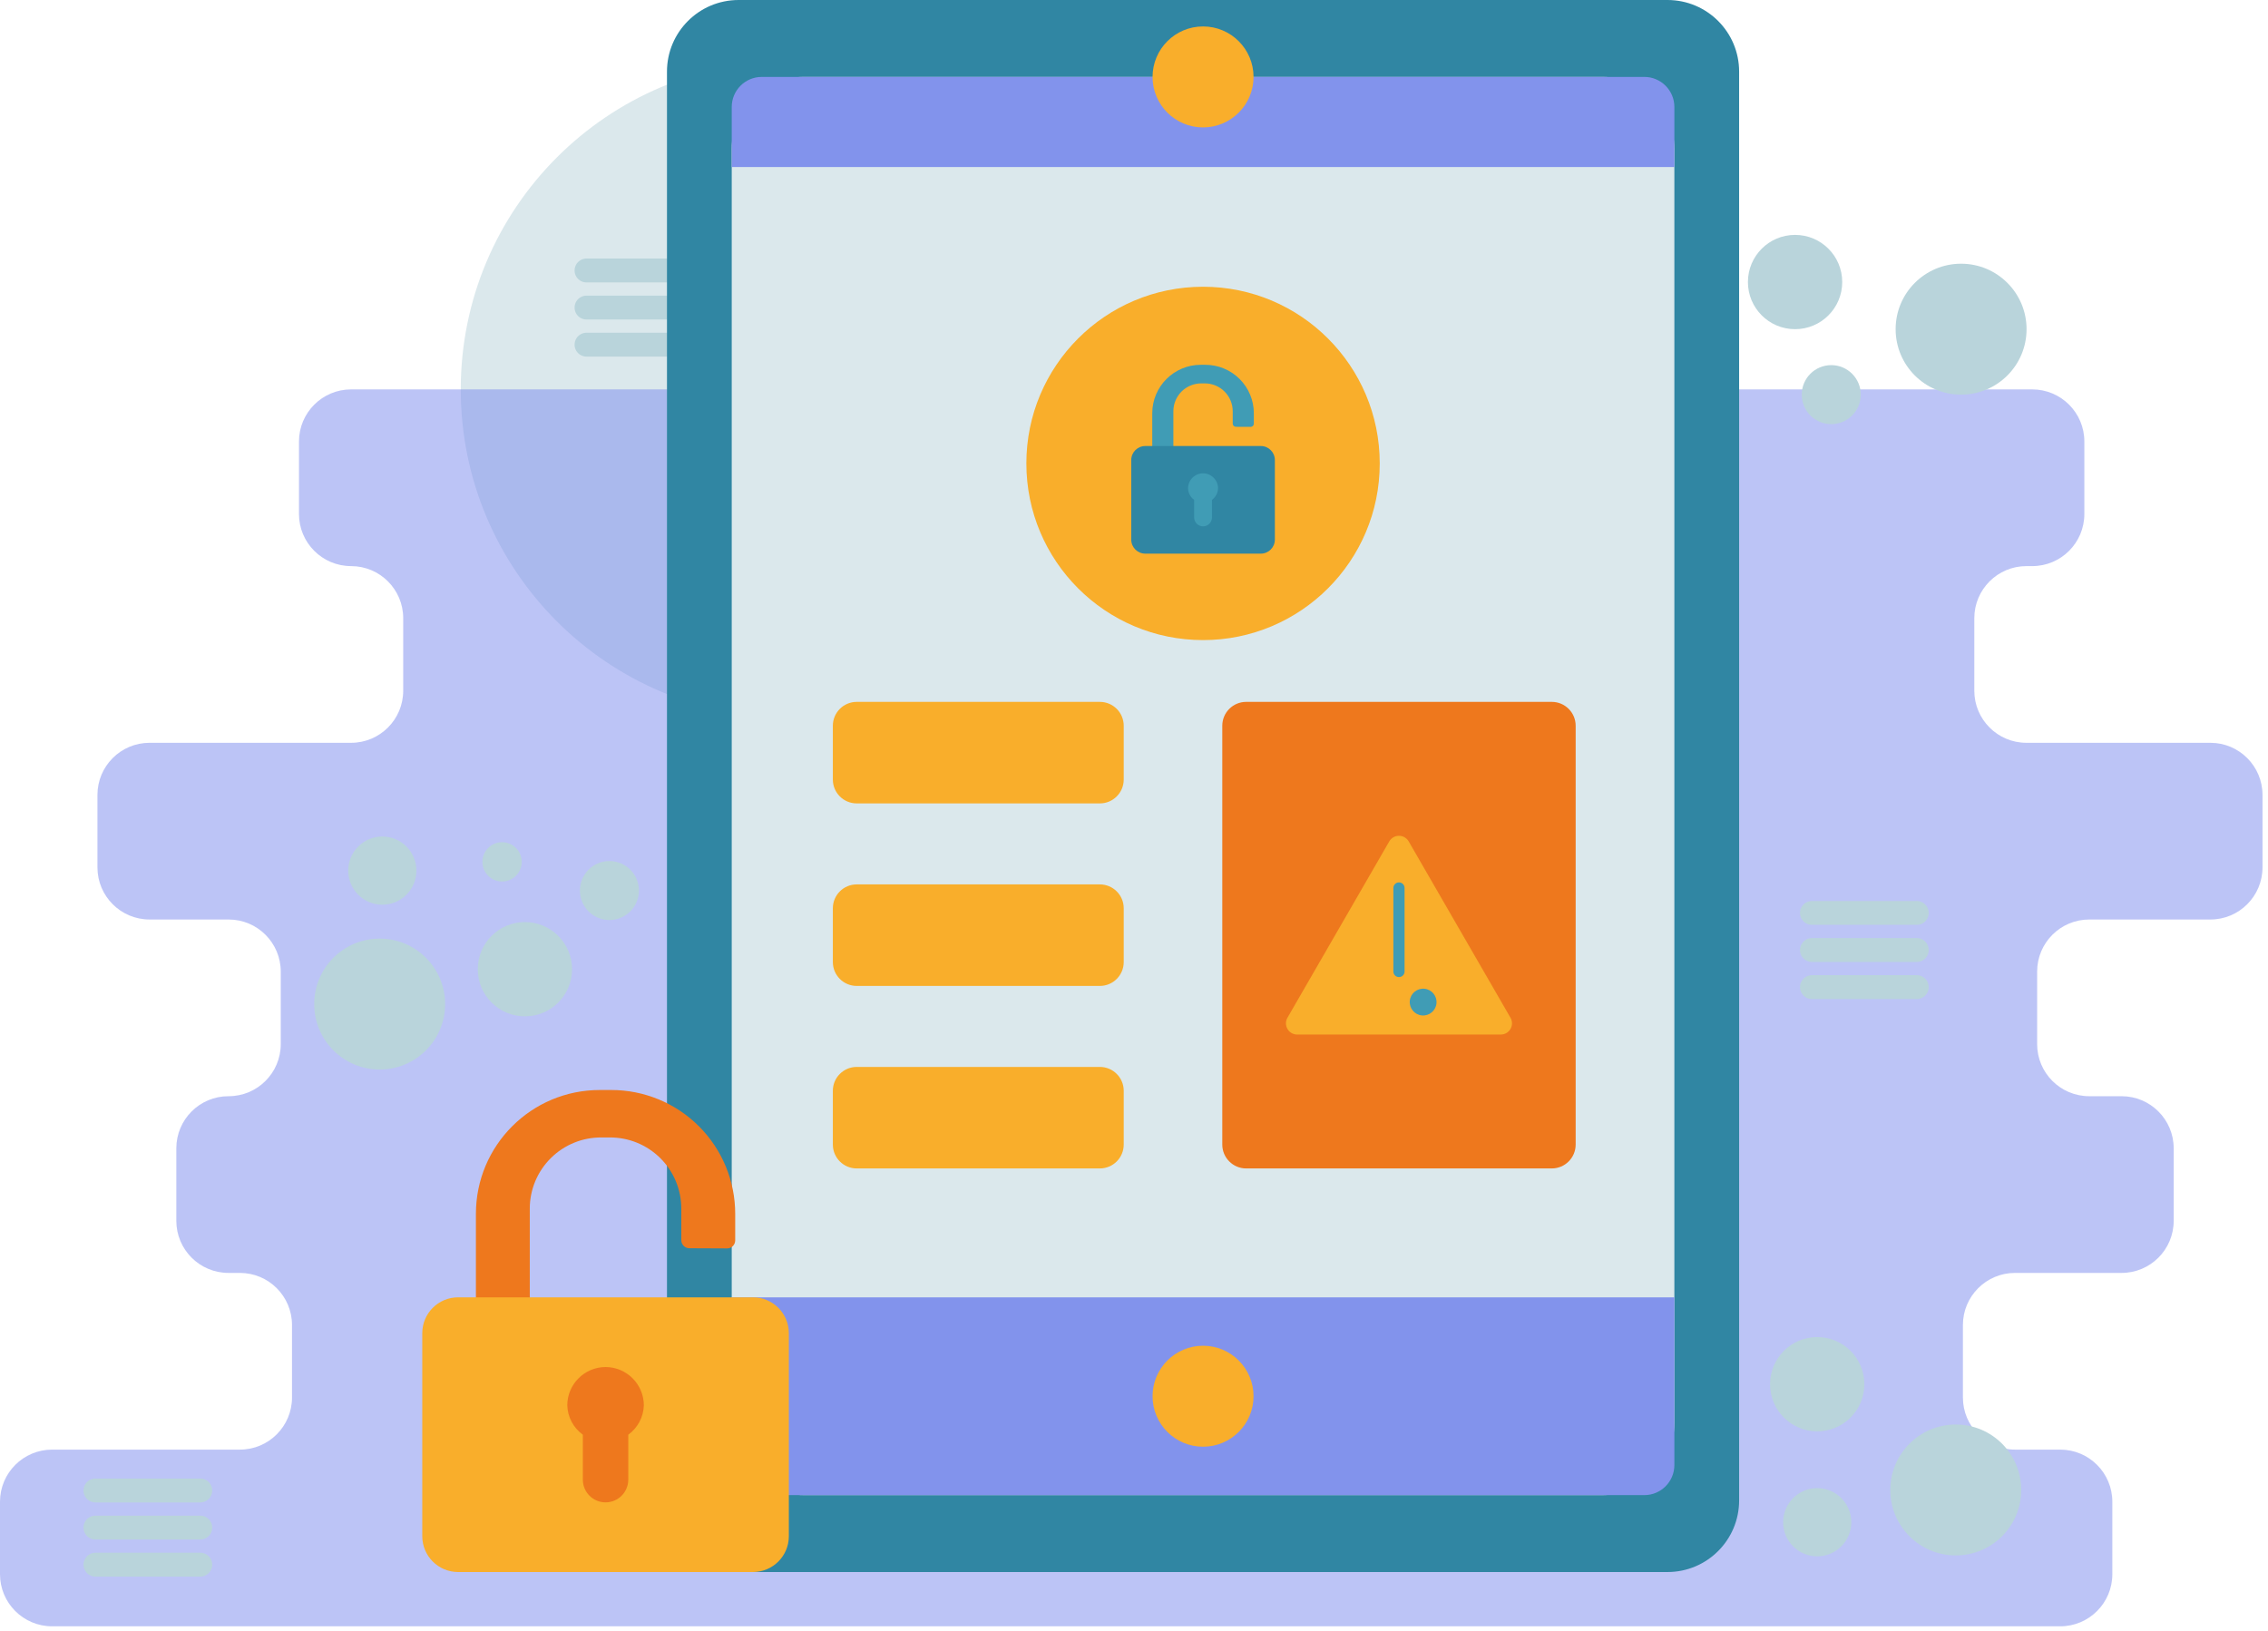 <svg width="285" height="205" viewBox="0 0 285 205" fill="none" xmlns="http://www.w3.org/2000/svg">
<circle cx="99.127" cy="48.937" r="41.228" fill="#DBE8EC"/>
<line x1="73.703" y1="33.992" x2="86.877" y2="33.992" stroke="#B9D4DB" stroke-width="3" stroke-linecap="round"/>
<line x1="73.703" y1="38.653" x2="86.877" y2="38.653" stroke="#B9D4DB" stroke-width="3" stroke-linecap="round"/>
<line x1="73.703" y1="43.315" x2="86.877" y2="43.315" stroke="#B9D4DB" stroke-width="3" stroke-linecap="round"/>
<path opacity="0.502" d="M284.308 109.008V99.899C284.308 96.282 281.376 93.35 277.759 93.35L254.643 93.35C251.027 93.35 248.094 90.418 248.094 86.801V77.693C248.094 74.076 251.027 71.144 254.643 71.144L255.373 71.144C258.99 71.144 261.922 68.212 261.922 64.595V55.486C261.922 51.869 258.99 48.937 255.373 48.937H44.119C40.502 48.937 37.57 51.869 37.57 55.486V64.595C37.57 68.212 40.502 71.144 44.119 71.144C47.736 71.144 50.668 74.076 50.668 77.693V86.801C50.668 90.418 47.736 93.35 44.119 93.35H18.794C15.177 93.35 12.245 96.282 12.245 99.899V109.008C12.245 112.625 15.177 115.557 18.794 115.557H28.731C32.348 115.557 35.28 118.489 35.28 122.106V131.214C35.28 134.831 32.348 137.763 28.731 137.763H28.707C25.09 137.763 22.158 140.696 22.158 144.312V153.421C22.158 157.038 25.09 159.97 28.707 159.97H30.145C33.762 159.97 36.694 162.902 36.694 166.519V175.628C36.694 179.245 33.762 182.177 30.145 182.177H6.549C2.932 182.177 2.67029e-05 185.109 0 188.726V197.834C0 201.451 2.932 204.383 6.549 204.383H258.889C262.506 204.383 265.438 201.451 265.438 197.834V188.726C265.438 185.109 262.506 182.177 258.889 182.177H253.211C249.594 182.177 246.662 179.245 246.662 175.628V166.519C246.662 162.902 249.594 159.97 253.211 159.97H266.6C270.217 159.97 273.149 157.038 273.149 153.421V144.312C273.149 140.696 270.217 137.763 266.6 137.763H262.538C258.921 137.763 255.989 134.831 255.989 131.214V122.106C255.989 118.489 258.921 115.557 262.538 115.557H277.759C281.376 115.557 284.308 112.625 284.308 109.008Z" fill="#7A89ED"/>
<path d="M83.813 9C83.813 4.029 87.843 0 92.813 0H209.541C214.512 0 218.541 4.029 218.541 9V188.561C218.541 193.531 214.512 197.561 209.541 197.561H92.813C87.843 197.561 83.813 193.531 83.813 188.561V9Z" fill="#3086A3"/>
<path d="M91.951 18.666C91.951 13.696 95.98 9.666 100.951 9.666H201.404C206.375 9.666 210.404 13.696 210.404 18.666V178.894C210.404 183.865 206.375 187.894 201.404 187.894H100.951C95.98 187.894 91.951 183.865 91.951 178.894V18.666Z" fill="#DBE8EC"/>
<circle cx="151.177" cy="58.239" r="22.203" fill="#F9AE2B"/>
<path d="M147.447 56.302V51.686C147.447 50.751 147.82 49.855 148.484 49.196C149.149 48.538 150.049 48.173 150.984 48.182H151.369C152.304 48.172 153.204 48.538 153.868 49.196C154.533 49.854 154.906 50.75 154.906 51.686L154.906 53.241C154.908 53.458 155.083 53.634 155.299 53.636L157.162 53.645C157.267 53.645 157.368 53.604 157.443 53.53C157.518 53.455 157.56 53.355 157.56 53.249V51.943C157.56 50.324 156.917 48.772 155.772 47.628C154.627 46.484 153.074 45.843 151.455 45.845L150.897 45.845C147.528 45.842 144.794 48.573 144.795 51.943V56.426L147.447 56.302Z" fill="#409CB5"/>
<path d="M158.441 69.578C159.412 69.575 160.198 68.789 160.201 67.818V57.812C160.198 56.841 159.412 56.055 158.441 56.053H143.914C142.943 56.055 142.157 56.841 142.154 57.812V67.818C142.157 68.789 142.943 69.575 143.914 69.578L158.441 69.578Z" fill="#3086A3"/>
<path d="M151.177 59.485C150.138 59.489 149.296 60.331 149.292 61.371C149.31 61.946 149.593 62.48 150.059 62.817V65.029C150.059 65.647 150.56 66.148 151.177 66.148C151.795 66.148 152.296 65.647 152.296 65.029V62.817C152.761 62.479 153.044 61.945 153.062 61.371C153.059 60.331 152.217 59.489 151.177 59.485Z" fill="#409CB5"/>
<path d="M91.951 163.039V184.119C91.951 186.204 93.641 187.895 95.727 187.895H206.628C208.713 187.895 210.404 186.204 210.404 184.119V163.039H91.951Z" fill="#8293EC"/>
<path d="M210.404 13.443C210.404 11.357 208.713 9.666 206.628 9.666L95.727 9.667C93.641 9.666 91.951 11.357 91.951 13.443V20.994H210.404V13.443Z" fill="#8293EC"/>
<circle cx="151.177" cy="9.667" r="6.344" fill="#F9AE2B"/>
<circle cx="151.177" cy="175.467" r="6.344" fill="#F9AE2B"/>
<path d="M104.657 91.207C104.657 89.551 106 88.207 107.657 88.207H138.209C139.865 88.207 141.209 89.551 141.209 91.207V97.966C141.209 99.623 139.865 100.966 138.209 100.966H107.657C106 100.966 104.657 99.623 104.657 97.966V91.207Z" fill="#F9AE2B"/>
<path d="M153.594 91.207C153.594 89.551 154.937 88.207 156.594 88.207H195C196.657 88.207 198 89.551 198 91.207V143.841C198 145.498 196.657 146.841 195 146.841H156.594C154.937 146.841 153.594 145.498 153.594 143.841V91.207Z" fill="#EE781D"/>
<path d="M104.657 114.145C104.657 112.488 106 111.145 107.657 111.145H138.209C139.865 111.145 141.209 112.488 141.209 114.145V120.904C141.209 122.56 139.865 123.904 138.209 123.904H107.657C106 123.904 104.657 122.56 104.657 120.904V114.145Z" fill="#F9AE2B"/>
<path d="M104.657 137.083C104.657 135.426 106 134.083 107.657 134.083H138.209C139.865 134.083 141.209 135.426 141.209 137.083V143.841C141.209 145.498 139.865 146.841 138.209 146.841H107.657C106 146.841 104.657 145.498 104.657 143.841V137.083Z" fill="#F9AE2B"/>
<path d="M175.797 130.013H163.001C162.499 130.013 162.034 129.745 161.783 129.309C161.531 128.874 161.531 128.337 161.783 127.902L168.18 116.821L174.578 105.739C174.83 105.304 175.294 105.036 175.797 105.036C176.3 105.036 176.764 105.304 177.016 105.739L183.413 116.821L189.811 127.902C190.063 128.337 190.063 128.874 189.811 129.309C189.56 129.745 189.095 130.013 188.593 130.013H175.797Z" fill="#F9AE2B"/>
<path d="M175.093 111.597C175.093 111.208 175.408 110.893 175.797 110.893C176.186 110.893 176.501 111.208 176.501 111.597V122.091C176.501 122.48 176.186 122.795 175.797 122.795C175.408 122.795 175.093 122.48 175.093 122.091V111.597Z" fill="#409CB5"/>
<circle cx="178.833" cy="125.935" r="1.684" transform="rotate(-84.345 178.833 125.935)" fill="#409CB5"/>
<path d="M66.573 163.675V151.891C66.573 149.505 67.527 147.218 69.222 145.538C70.918 143.857 73.215 142.925 75.602 142.947H76.584C78.971 142.924 81.268 143.856 82.964 145.536C84.66 147.216 85.614 149.504 85.613 151.891V155.861C85.617 156.415 86.063 156.863 86.617 156.871L91.372 156.892C91.64 156.893 91.898 156.787 92.089 156.598C92.279 156.409 92.386 156.151 92.387 155.883V152.548C92.388 148.417 90.746 144.455 87.823 141.535C84.9 138.616 80.936 136.978 76.805 136.984H75.381C66.78 136.976 59.803 143.947 59.804 152.548L59.804 163.99L66.573 163.675Z" fill="#EE781D"/>
<path d="M94.636 197.561C97.114 197.555 99.121 195.548 99.127 193.07V167.53C99.121 165.052 97.114 163.045 94.636 163.039H57.555C55.077 163.045 53.07 165.052 53.064 167.53V193.07C53.07 195.548 55.077 197.555 57.555 197.561H94.636Z" fill="#F9AE2B"/>
<path d="M76.096 171.8C73.442 171.809 71.293 173.958 71.284 176.612C71.329 178.079 72.052 179.443 73.24 180.303L73.24 185.951C73.24 187.527 74.519 188.806 76.096 188.806C77.672 188.806 78.951 187.527 78.951 185.951L78.951 180.303C80.138 179.441 80.86 178.079 80.907 176.612C80.898 173.958 78.749 171.809 76.096 171.8Z" fill="#EE781D"/>
<line x1="11.992" y1="187.313" x2="25.167" y2="187.313" stroke="#B9D4DB" stroke-width="3" stroke-linecap="round"/>
<line x1="11.992" y1="191.975" x2="25.167" y2="191.975" stroke="#B9D4DB" stroke-width="3" stroke-linecap="round"/>
<line x1="11.992" y1="196.637" x2="25.167" y2="196.637" stroke="#B9D4DB" stroke-width="3" stroke-linecap="round"/>
<line x1="227.69" y1="114.729" x2="240.865" y2="114.729" stroke="#B9D4DB" stroke-width="3" stroke-linecap="round"/>
<line x1="227.69" y1="119.392" x2="240.865" y2="119.392" stroke="#B9D4DB" stroke-width="3" stroke-linecap="round"/>
<line x1="227.69" y1="124.053" x2="240.865" y2="124.053" stroke="#B9D4DB" stroke-width="3" stroke-linecap="round"/>
<circle cx="47.709" cy="126.185" r="8.226" fill="#B9D4DB"/>
<circle cx="48.043" cy="109.414" r="4.285" fill="#B9D4DB"/>
<circle cx="76.581" cy="111.917" r="3.708" fill="#B9D4DB"/>
<circle cx="63.09" cy="108.313" r="2.471" fill="#B9D4DB"/>
<circle cx="65.962" cy="121.804" r="5.925" fill="#B9D4DB"/>
<circle cx="245.763" cy="187.249" r="8.226" fill="#B9D4DB"/>
<circle cx="228.352" cy="191.303" r="4.285" fill="#B9D4DB"/>
<circle cx="228.352" cy="173.958" r="5.925" fill="#B9D4DB"/>
<circle cx="246.434" cy="41.368" r="8.226" fill="#B9D4DB"/>
<circle cx="230.117" cy="49.594" r="3.708" fill="#B9D4DB"/>
<circle cx="225.571" cy="35.444" r="5.925" fill="#B9D4DB"/>
</svg>
